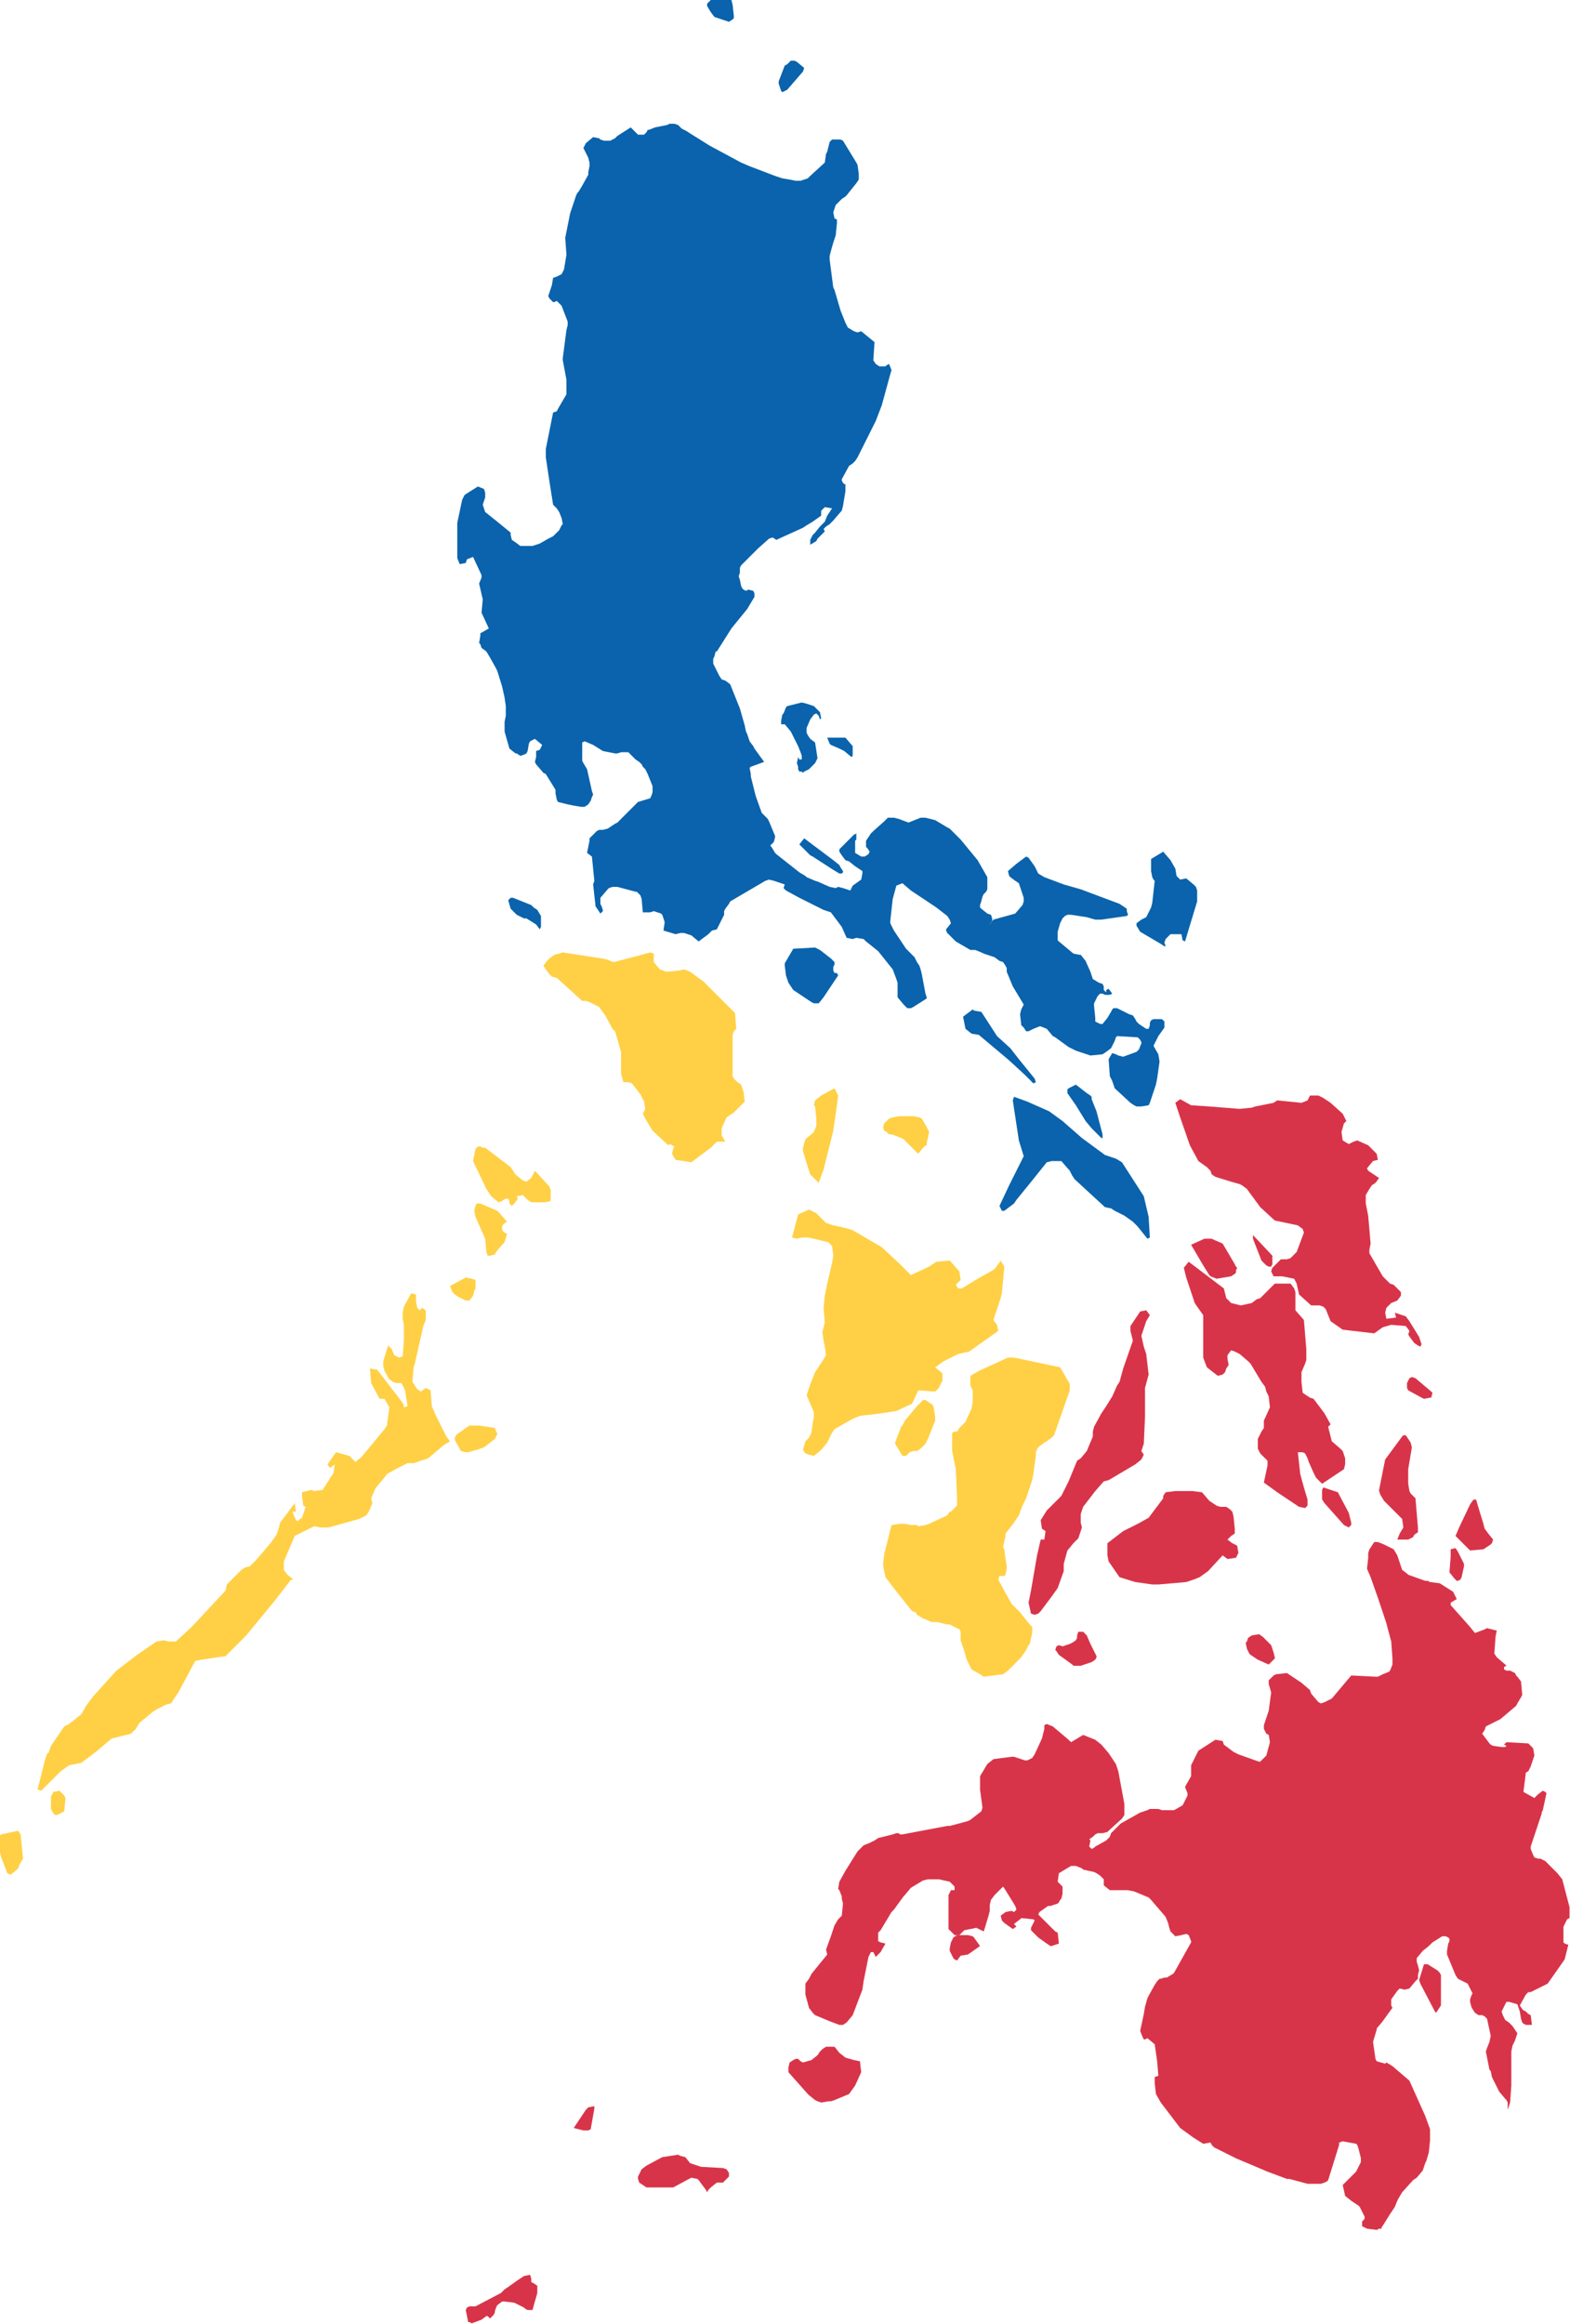<?xml version="1.0" encoding="UTF-8" standalone="no"?><!DOCTYPE svg PUBLIC "-//W3C//DTD SVG 1.1//EN" "http://www.w3.org/Graphics/SVG/1.1/DTD/svg11.dtd"><svg width="100%" height="100%" viewBox="0 0 2236 3309" version="1.1" xmlns="http://www.w3.org/2000/svg" xmlns:xlink="http://www.w3.org/1999/xlink" xml:space="preserve" xmlns:serif="http://www.serif.com/" style="fill-rule:evenodd;clip-rule:evenodd;stroke-linejoin:round;stroke-miterlimit:2;"><g><path d="M765.262,3265.15l-6.904,24.192l-6.912,-0l-3.459,-1.738l-1.729,-1.738l-13.816,-6.899l-13.817,-1.738l-3.454,0l-6.908,5.196l-1.73,3.441l-1.729,5.196l0,1.725l-1.729,3.455l-1.721,1.737l-3.458,3.446l-3.458,-3.446l-1.721,-0l-6.917,5.162l-13.817,5.196l-3.458,-1.72l-1.721,-0l-3.458,-17.275l1.729,-3.476l3.45,-1.72l8.638,-0l36.279,-18.996l5.183,-5.192l5.183,-3.441l12.092,-8.642l10.358,-6.913l8.642,-1.725l1.729,5.163l0,5.196l3.458,1.721l5.175,3.475l0,10.358Z" style="fill:#d83449;fill-rule:nonzero;"/><path d="M1038.21,3099.3l-8.637,8.637l-8.634,0l-8.641,6.9l-3.458,3.459l-1.73,3.458l-1.729,-3.458l-10.358,-13.817l-1.729,-1.737l-8.634,-1.721l-3.458,1.721l-22.454,12.095l-38.009,0l-10.366,-6.9l-1.721,-5.195l-0,-3.442l5.179,-10.375l6.908,-5.175l22.463,-12.1l22.454,-3.458l3.459,1.737l6.904,1.721l6.912,8.642l15.546,5.175l31.096,1.737l5.183,1.721l3.454,5.179l0,5.196Z" style="fill:#d83449;fill-rule:nonzero;"/><path d="M837.821,3033.64l-6.908,-0l-13.826,-3.442l17.276,-25.913l3.458,-3.475l8.637,-1.72l0,3.458l-5.187,29.354l-3.45,1.738Z" style="fill:#d83449;fill-rule:nonzero;"/><path d="M1224.78,2935.19l1.725,15.537l-8.633,19.008l-8.638,12.084l-20.733,8.637l-5.179,1.717l-3.459,-0l-10.366,1.738l-5.18,-1.738l-3.458,-1.717l-8.637,-6.916l-1.721,-1.721l-27.642,-31.092l0,-6.9l1.729,-6.937l5.18,-3.442l3.458,-1.738l3.45,0l1.729,1.738l1.729,1.742l3.45,1.7l12.096,-3.442l8.637,-6.896l3.455,-5.212l3.454,-3.425l5.187,-3.475l12.088,-0l6.904,8.637l8.642,6.896l12.095,3.475l8.638,1.742Z" style="fill:#d83449;fill-rule:nonzero;"/><path d="M2052.22,2855.7l-6.896,10.392l-1.738,-1.759l-20.737,-39.725l-1.721,-5.196l6.917,-22.437l5.162,0l13.834,8.658l3.441,3.421l1.738,3.459l-0,43.187Z" style="fill:#d83449;fill-rule:nonzero;"/><path d="M1368.13,2784.86l-5.162,6.916l-3.475,-1.721l-1.721,-1.72l-5.179,-10.376l-0,-3.458l1.737,-8.633l1.717,-3.446l1.725,-3.475l5.196,-3.442l15.537,0l6.9,1.721l1.738,1.721l8.637,12.117l-17.275,12.075l-10.375,1.721Z" style="fill:#d83449;fill-rule:nonzero;"/><path d="M1808.64,2368.51l-1.72,1.721l-15.55,-6.9l-5.167,-3.458l-5.196,-3.437l-1.721,-1.738l-1.72,-3.458l-1.738,-3.442l-1.738,-8.642l1.738,-1.737l1.738,-5.179l5.162,-3.455l10.379,-1.737l5.175,3.475l8.638,8.633l3.458,3.446l3.458,10.358l1.721,6.913l0,1.725l-6.917,6.912Z" style="fill:#d83449;fill-rule:nonzero;"/><path d="M2076.4,2251.03l-1.721,0l-3.442,-3.441l-6.916,-8.638l1.72,-22.471l0,-10.354l6.921,-1.721l3.438,5.175l6.917,13.817l1.72,3.458l0,3.459l-3.441,15.554l-1.721,3.441l-3.475,1.721Z" style="fill:#d83449;fill-rule:nonzero;"/><path d="M2093.67,2316.69l6.917,8.637l13.833,-5.179l3.442,-1.737l13.833,3.474l-1.738,8.638l-1.737,24.175l3.475,5.175l12.079,10.358l1.721,1.738l-3.442,1.737l0,3.446l3.442,1.738l5.196,-0l6.916,3.458l1.721,3.442l1.721,1.737l5.196,6.896l1.717,19.017l-1.717,3.458l-5.196,8.637l-1.721,3.438l-22.475,19.017l-10.354,5.179l-10.358,5.196l-1.721,5.158l-3.475,5.196l10.375,13.821l1.737,1.737l3.442,1.721l12.092,1.717l5.183,-0l1.721,-1.717l-3.442,-1.721l3.442,-3.462l31.108,1.725l6.917,6.912l1.721,10.359l-5.196,15.554l-3.442,6.9l-3.462,1.737l-3.459,27.65l15.559,8.638l5.179,-5.196l6.896,-5.183l3.475,1.741l1.72,1.721l-5.195,24.192l-1.721,3.437l-0,1.742l-15.55,46.646l-0,3.441l3.475,8.634l1.721,3.479l5.179,1.717l3.458,-0l6.913,3.441l17.279,17.279l6.9,8.671l10.371,39.709l-0,15.558l-3.475,1.721l-5.159,10.354l0,22.475l1.717,1.716l5.179,1.721l-5.179,20.75l-24.192,34.55l-24.187,12.079l-3.442,0l-3.462,3.496l-8.634,15.517l3.455,5.179l1.72,1.717l3.459,1.737l3.462,3.463l3.442,1.721l1.737,13.85l-8.641,-0l-3.459,-1.754l-1.72,-1.721l-1.717,-5.159l-1.738,-10.4l-1.741,-5.175l-1.717,-5.195l-12.079,-3.442l-3.475,-0l-1.721,3.442l-5.183,10.37l1.737,5.184l3.446,6.916l5.196,3.459l1.721,1.721l3.441,3.458l3.475,5.179l3.442,5.175l-3.442,10.379l-1.737,3.475l-1.738,3.425l-1.72,8.638l-0,48.395l-1.721,24.176l-3.459,10.374l0,-10.374l-1.737,-3.455l-1.721,-1.741l-8.642,-10.338l-10.354,-20.754l-1.721,-8.633l-1.737,-1.738l-5.179,-25.912l1.721,-5.163l3.458,-8.637l1.737,-8.659l-5.195,-24.15l-3.442,-3.495l-3.475,-1.721l-5.163,-0l-5.195,-3.425l-3.442,-5.213l-1.738,-3.425l-1.737,-6.933l-0,-3.459l1.737,-5.179l1.738,-3.458l-1.738,-3.458l-5.179,-10.359l-3.458,-1.704l-6.9,-3.492l-3.475,-1.72l-3.438,-5.179l-12.1,-29.371l0,-5.18l1.738,-10.375l1.721,-3.437l-0,-3.475l-1.721,-1.725l-3.475,-1.721l-5.163,0l-13.829,8.642l-5.183,5.196l-8.638,6.895l-8.637,10.376l-0,5.162l1.737,5.2l1.721,6.933l-1.721,6.88l0,5.179l-3.475,3.458l-8.633,10.392l-6.904,1.704l-6.9,-1.704l-3.475,3.425l-8.638,12.095l0,8.638l1.738,3.458l-5.175,6.934l-8.638,12.062l-8.641,10.375l-0,1.721l-5.196,17.292l3.475,24.17l1.721,3.48l12.083,3.425l1.737,-1.725l8.634,5.2l24.179,20.712l22.467,50.125l6.916,18.975l0,15.575l-1.737,17.271l-3.459,12.079l-1.72,3.463l-3.459,10.371l-8.637,10.358l-5.175,3.458l-15.559,17.275l-5.179,8.638l-1.737,3.458l-3.442,8.637l-6.912,10.359l-8.638,13.817l-3.446,5.195l0,1.721l-3.471,0l-3.445,1.717l-13.83,-1.717l-6.9,-3.458l0,-6.9l3.459,-3.458l-0,-3.459l-5.196,-10.358l-1.721,-3.459l-1.721,-1.737l-10.358,-6.9l-8.638,-6.917l-3.474,-15.537l8.633,-8.654l10.379,-10.359l6.9,-13.816l-0,-5.18l-3.442,-13.833l-1.721,-5.179l-1.737,-1.717l-19.012,-3.479l-5.163,1.742l-0,3.454l-15.554,50.104l-1.721,1.721l-3.475,1.737l-5.163,1.721l-19.012,0l-25.912,-6.916l-3.459,-0l-27.633,-10.359l-44.904,-18.996l-31.109,-15.57l-3.441,-3.442l-1.738,-3.454l-10.379,1.737l-13.796,-8.641l-19.017,-13.817l-27.645,-36.287l-6.9,-12.092l-1.742,-15.559l0,-8.637l5.196,-1.738l-1.717,-20.695l-3.479,-24.209l-10.354,-8.637l-3.442,1.721l-1.737,-0l-1.738,-3.425l-3.442,-8.638l5.18,-24.208l1.737,-10.342l3.442,-12.129l1.721,-3.442l8.633,-15.554l3.479,-5.179l3.438,-3.458l1.725,-0l5.195,-1.721l3.442,-0l8.638,-5.196l1.737,-1.721l24.175,-43.183l0,-1.721l-3.442,-8.642l-3.458,-1.721l-6.904,1.721l-8.633,1.721l-1.738,-1.721l-5.179,-5.196l-1.721,-5.158l-1.737,-6.916l-3.459,-8.638l-20.716,-24.192l-3.475,-3.441l-20.717,-8.642l-8.637,-1.75l-25.913,-0l-8.637,-6.883l-0,-8.638l-5.196,-5.196l-5.163,-3.475l-3.475,-1.72l-15.537,-3.442l-1.738,-1.738l-8.637,-3.458l-6.896,0l-17.279,10.358l-1.738,12.109l5.196,5.2l1.721,1.7l-0,10.379l-1.721,6.9l-1.721,1.737l-1.737,3.438l-1.738,1.758l-5.162,1.717l-5.196,1.721l-3.438,-0l-12.112,8.637l-1.725,3.446l1.725,1.75l17.271,17.279l5.196,5.158l3.441,1.721l1.738,15.554l-10.375,3.48l-1.721,-0l-5.175,-3.48l-12.1,-8.637l-10.359,-10.358l0,-3.438l1.721,-3.479l3.459,-6.917l-1.738,-1.716l-17.271,-1.721l-1.721,1.721l-6.916,5.196l-1.725,1.716l3.462,3.442l-5.183,3.475l-12.092,-8.633l-3.458,-3.48l-1.721,-6.883l6.917,-5.196l8.633,-1.721l3.442,1.721l3.462,-3.441l-1.737,-5.196l-13.8,-22.467l-3.475,-5.183l-12.079,12.1l-5.196,6.916l-1.721,6.913l-0,8.637l-1.725,6.917l-5.196,17.279l-1.717,5.158l-10.358,-5.158l-17.279,3.438l-6.913,6.916l-6.916,0l-8.638,-8.637l0,-48.379l1.738,-3.459l1.737,-3.458l5.163,-0l-0,-5.183l-1.721,-1.7l-5.179,-5.2l-15.538,-3.438l-15.554,0l-6.916,1.7l-17.275,10.375l-8.638,10.363l-1.721,1.72l-13.829,19.026l-3.446,3.441l-15.533,25.913l-3.458,3.441l-0,12.117l3.458,1.721l6.896,1.716l-6.896,12.113l-6.917,6.9l-3.45,-6.9l-3.458,0l-1.729,3.442l-1.725,3.458l-3.459,17.275l-3.458,17.275l-1.721,12.096l-13.821,36.271l-8.637,10.375l-5.184,3.475l-5.187,-0l-13.813,-5.213l-20.733,-8.637l-1.721,-1.721l-1.729,-1.704l-5.187,-6.934l-5.179,-18.975l-0,-15.575l5.179,-6.916l1.729,-3.425l1.729,-3.492l22.454,-27.633l-1.721,-6.917l6.909,-18.996l5.179,-15.554l5.187,-8.633l5.175,-5.167l1.729,-17.271l-1.729,-6.933l0,-3.459l-3.458,-8.637l-1.717,-1.725l1.717,-10.358l8.642,-15.55l17.275,-27.634l8.633,-8.637l8.642,-3.475l6.916,-3.446l5.18,-3.458l20.716,-5.175l5.196,-1.721l3.442,-0l1.716,1.721l3.48,-0l63.899,-12.096l3.459,-0l6.9,-1.738l19.012,-5.179l3.459,-1.721l15.554,-12.095l1.721,-5.18l-3.459,-25.929l0,-18.996l10.375,-17.275l8.638,-6.916l25.908,-3.442l3.442,-0l5.2,1.721l10.358,3.458l3.438,0l3.479,-1.737l3.437,-1.721l3.459,-5.179l10.379,-22.455l3.441,-13.833l0,-5.179l3.459,-1.737l8.633,3.479l22.459,18.991l3.458,3.459l17.271,-10.375l17.275,6.916l8.637,6.921l10.375,12.075l10.359,15.554l3.441,10.359l8.638,46.662l-0,15.533l-3.442,5.184l-18.996,17.275l-1.737,1.737l-6.9,1.738l-6.917,-0l-3.458,1.721l-3.459,3.437l-5.175,3.475l1.738,1.721l-1.738,8.642l3.459,3.441l3.437,-1.721l1.738,-1.72l15.537,-8.642l5.196,-5.196l1.721,-5.158l13.833,-13.833l27.633,-15.559l10.359,-3.437l3.458,-1.738l12.092,0l5.183,1.738l17.275,-0l12.092,-6.917l6.921,-13.833l-0,-3.442l-3.475,-8.638l1.737,-3.458l6.9,-12.096l0,-15.554l10.375,-20.717l24.175,-15.554l10.371,1.721l1.742,5.2l13.8,10.354l6.916,3.459l24.188,8.637l5.183,1.738l1.738,-0l1.721,-1.738l1.716,-1.737l5.2,-5.179l5.158,-18.996l-1.72,-10.375l-3.438,-1.721l-1.741,-3.459l-1.738,-3.458l-0,-5.179l6.917,-20.733l3.458,-25.909l-3.458,-12.1l-0,-5.175l3.458,-3.458l3.458,-3.458l3.442,-1.721l15.554,-1.721l20.734,13.813l12.095,10.375l1.721,5.166l10.359,12.113l3.474,1.72l5.163,-1.72l6.913,-3.475l3.462,-1.721l27.65,-32.829l34.546,1.737l3.441,0l3.463,-1.737l3.458,-1.721l8.638,-3.459l1.721,-1.72l3.454,-8.659l-0,-8.633l-1.738,-24.179l-5.158,-19.008l-1.738,-6.9l-12.1,-36.284l-10.354,-29.358l-5.196,-12.109l1.738,-15.541l-0,-6.9l1.737,-5.192l6.896,-10.362l5.179,-0l8.642,3.446l13.833,6.916l5.159,8.638l6.916,20.733l6.921,5.179l1.721,1.721l24.188,8.633l3.441,0l3.475,1.738l13.8,1.737l19.013,12.079l5.179,10.376l-8.638,5.179l0,3.458l27.634,31.092Z" style="fill:#d83449;fill-rule:nonzero;"/><path d="M2112.68,2206.13l-19.012,1.721l-20.713,-20.721l5.175,-12.091l15.538,-32.83l3.475,-5.179l1.721,-1.721l3.441,0l3.475,12.079l6.9,22.471l1.738,6.9l5.162,6.913l6.917,8.637l-1.721,5.18l-1.721,1.725l-10.375,6.916Z" style="fill:#d83449;fill-rule:nonzero;"/><path d="M2009.04,2190.57l-3.458,1.737l-15.558,0l3.475,-8.637l5.166,-8.633l-1.725,-12.1l-25.908,-25.909l-5.179,-8.642l-1.738,-5.195l0,-1.717l8.638,-43.187l24.187,-32.83l1.725,-1.72l3.471,-0l6.904,10.358l1.738,6.921l-5.196,31.083l0,20.737l1.721,10.355l1.737,3.475l6.896,6.904l3.475,41.467l0,6.9l-5.196,3.454l-1.716,3.458l-3.459,1.721Z" style="fill:#d83449;fill-rule:nonzero;"/><path d="M1553,2340.88l8.633,17.275l0,1.717l-1.737,3.458l-5.175,3.459l-15.559,5.179l-10.358,-0l-1.717,-1.738l-19.016,-13.795l-3.459,-5.196l-1.72,-1.721l1.72,-5.196l3.459,-1.721l5.179,1.721l10.358,-3.442l3.479,-1.725l5.159,-3.47l1.737,-3.446l0,-3.455l1.738,-5.179l6.9,0l5.179,5.179l5.2,12.096Z" style="fill:#d83449;fill-rule:nonzero;"/><path d="M1922.66,2173.3l-1.737,1.738l-6.896,-3.459l-27.65,-31.108l-3.442,-5.163l0,-13.833l1.721,-3.446l20.733,6.9l15.534,29.375l3.479,13.817l-0,3.458l-1.742,1.721Z" style="fill:#d83449;fill-rule:nonzero;"/><path d="M1732.64,2143.95l5.175,1.721l8.637,-0l5.196,3.441l3.442,3.471l1.725,6.9l1.737,17.279l0,6.913l-5.183,3.458l-5.196,5.179l6.917,5.18l6.921,3.462l1.72,10.371l-3.441,6.9l-12.117,1.737l-6.9,-5.191l-20.733,22.471l-12.075,8.633l-8.638,3.441l-5.196,1.721l-5.179,1.738l-39.733,3.458l-8.634,0l-24.195,-3.458l-22.45,-6.9l-15.538,-22.471l-1.737,-8.633l-0,-17.279l22.454,-17.271l17.271,-8.638l3.462,-1.721l15.538,-8.641l20.75,-27.646l-0,-3.459l3.441,-5.183l13.834,-1.737l24.175,-0l13.812,1.737l10.363,12.1l10.375,6.917Z" style="fill:#d83449;fill-rule:nonzero;"/><path d="M2036.68,1990.18l-8.637,1.738l-3.475,-1.738l-18.992,-10.362l-1.721,-3.459l0,-6.916l3.442,-6.917l3.475,-1.717l5.158,1.717l22.475,19.013l1.721,1.737l-1.721,6.904l-1.725,0Z" style="fill:#d83449;fill-rule:nonzero;"/><path d="M1753.37,1855.45l13.821,3.433l15.533,-3.433l6.917,-5.204l5.2,-1.721l10.354,-10.35l10.358,-10.383l22.471,-0l5.163,6.887l1.737,5.208l0,25.913l12.096,13.812l3.442,41.463l-0,15.541l-1.721,5.196l-5.179,12.088l-0,13.825l1.737,15.554l10.358,6.904l5.18,1.738l15.537,20.712l8.638,15.559l-3.442,3.454l5.179,20.733l12.096,10.358l3.442,3.459l3.474,10.375l0,8.637l-1.737,6.896l-31.092,20.737l-8.637,-8.637l-3.458,-6.917l-6.9,-15.537l-1.738,-5.179l-3.458,-6.917l-3.442,-1.721l-6.917,0l3.442,31.092l5.196,19.008l5.179,17.279l0,8.638l-3.458,3.441l-8.638,-1.72l-31.091,-20.738l-19.013,-13.812l5.196,-24.192l-0,-6.917l-5.196,-5.179l-5.158,-5.179l-3.475,-6.917l-0,-13.816l5.196,-10.375l3.437,-5.159l-0,-10.379l8.637,-19.012l-1.72,-15.538l-3.438,-6.916l-1.741,-6.901l-5.175,-6.916l-15.559,-25.913l-3.441,-3.458l-12.113,-10.367l-6.896,-3.437l-5.183,-1.729l-5.196,6.891l-0,5.188l1.737,8.637l-3.458,5.192l-1.721,5.171l-3.458,3.471l-6.896,1.725l-15.558,-12.104l-5.196,-13.805l-0,-60.462l-8.638,-12.129l-3.437,-5.146l-12.096,-36.296l-3.462,-13.817l6.92,-8.637l50.105,37.979l3.437,13.846l6.917,6.925Z" style="fill:#d83449;fill-rule:nonzero;"/><path d="M1753.37,1817.4l-20.729,3.492l-8.638,-3.492l-1.737,-1.712l-8.642,-13.817l-17.271,-29.371l19.008,-8.637l10.38,-0l3.441,1.712l12.092,5.204l17.279,29.346l1.738,3.492l1.721,1.712l-1.721,3.434l-0,3.491l-1.738,1.713l-5.183,3.433Z" style="fill:#d83449;fill-rule:nonzero;"/><path d="M1810.38,1803.62l-3.458,-0l-3.438,-1.746l-6.916,-6.908l-12.1,-31.1l-0,-5.196l27.65,29.387l-0,12.071l-1.738,3.492Z" style="fill:#d83449;fill-rule:nonzero;"/><path d="M1884.65,1563.47l10.359,6.908l17.275,15.546l5.195,10.367l-3.458,3.45l-3.458,12.096l1.721,12.095l8.633,5.175l6.916,-3.454l5.2,-1.721l15.538,6.905l12.092,12.087l1.72,8.638l-6.916,1.733l-8.634,10.379l1.738,3.442l15.537,10.362l-5.166,6.913l-5.196,3.45l-3.438,5.187l-5.195,8.654l-0,12.071l3.458,17.275l3.458,39.754l-1.721,8.642l0,5.175l18.996,32.804l10.359,10.384l5.195,1.745l10.355,10.35l-0,5.175l-5.196,6.896l-8.638,3.492l-6.896,6.891l-1.737,6.909l1.737,8.633l13.813,-1.729l-1.721,-6.904l15.554,5.183l5.167,6.925l13.829,22.438l3.442,10.383l-1.721,3.446l-3.442,-1.713l-5.196,-3.479l-5.175,-6.887l-3.458,-5.196l1.721,-5.188l-5.167,-6.908l-20.75,-1.729l-12.075,3.475l-12.1,8.637l-44.92,-5.204l-17.275,-12.075l-6.9,-17.271l-3.459,-3.491l-5.179,-1.713l-12.096,0l-17.275,-15.562l-3.441,-15.529l-3.475,-6.892l-17.275,-3.492l-12.08,0l-3.458,-6.891l1.738,-5.18l12.079,-12.095l8.637,-0l5.196,-1.746l8.638,-8.638l10.358,-27.625l-1.721,-5.196l-6.917,-5.158l-32.829,-6.921l-20.712,-18.992l-19.017,-25.933l-6.896,-5.187l-3.479,-1.73l-12.079,-3.429l-22.467,-6.925l-5.162,-3.445l-1.738,-5.196l-5.183,-5.188l-12.092,-8.633l-12.096,-22.458l-13.821,-39.734l-6.895,-20.725l6.895,-5.187l15.542,8.637l25.913,1.729l43.183,3.459l17.275,-1.729l5.196,-1.73l25.912,-5.179l5.18,-3.458l34.55,3.458l8.637,-3.458l3.458,-6.908l12.08,-0l6.916,3.458Z" style="fill:#d83449;fill-rule:nonzero;"/><path d="M1478.7,2297.7l-5.179,1.717l-5.18,-1.717l-3.454,-15.554l3.454,-17.275l8.638,-50.1l5.183,-22.459l5.179,0l1.721,-12.091l-5.162,-3.459l-1.738,-12.095l8.638,-13.817l3.458,-3.459l6.913,-6.916l10.358,-10.359l10.363,-20.716l12.091,-29.388l5.179,-3.441l8.638,-10.375l8.637,-20.734l0,-6.916l1.721,-6.9l10.375,-19.013l6.9,-10.358l8.638,-13.817l6.916,-15.554l3.459,-5.179l5.179,-18.996l13.833,-39.746l-1.737,-6.917l-1.738,-6.904l0,-6.908l13.833,-20.733l8.638,-1.721l5.179,6.925l-5.179,8.633l-6.917,20.708l3.459,15.559l3.458,10.362l3.442,29.384l-5.163,18.991l0,41.467l-1.737,37.992l-3.459,10.375l3.459,5.179l-3.459,6.917l-8.641,6.916l-37.988,22.454l-6.916,1.738l-12.096,13.796l-17.275,22.475l-3.459,10.354l0,12.1l1.721,6.917l-5.162,15.533l-6.917,6.917l-8.633,10.362l-5.196,19.008l-0,10.38l-8.642,24.17l-8.637,12.096l-15.534,20.734l-3.462,3.458Z" style="fill:#d83449;fill-rule:nonzero;"/><path d="M1311.15,2062.73l-5.196,3.459l-5.183,-0l-5.179,1.737l-5.196,5.179l-5.158,0l-10.375,-17.291l-0,-1.721l8.633,-22.454l1.742,-1.738l3.437,-6.9l17.279,-20.733l8.634,-8.634l3.458,0l10.375,6.917l1.721,5.175l1.721,12.096l-0,5.179l-10.359,25.913l-3.458,6.9l-6.896,6.916Z" style="fill:#ffd045;fill-rule:nonzero;"/><path d="M1444.15,2168.12l-5.179,6.917l-6.896,8.633l-0,3.458l-3.475,15.558l1.737,3.442l1.738,13.829l1.721,10.359l-0,3.445l-1.721,8.638l-1.738,1.733l-6.9,0l-1.737,5.179l10.375,19l8.633,15.551l12.083,12.095l13.834,17.292l3.437,3.442l0,8.637l-3.437,15.554l-1.738,1.721l-3.458,6.917l-6.917,10.354l-12.083,12.096l-6.917,6.921l-6.912,5.179l-27.634,3.458l-5.179,-3.458l-12.096,-6.917l-6.916,-13.821l-3.446,-12.091l-3.454,-10.359l-1.738,-5.195l0,-12.08l-1.721,-3.458l-13.816,-6.9l-3.459,-0l-13.816,-3.475l-8.638,0l-3.458,-1.721l-8.637,-3.446l-8.634,-5.195l-1.725,-3.455l-5.196,-1.72l-6.9,-8.638l-13.812,-17.288l-17.279,-22.441l-3.438,-17.275l1.717,-15.554l10.358,-41.463l12.079,-1.721l6.917,0l8.638,1.721l8.641,0l1.721,1.721l10.371,-1.721l5.179,-1.721l25.912,-12.116l3.459,-5.163l1.737,0l8.638,-8.633l-0,-13.834l-1.738,-38.012l-5.183,-25.908l-0,-25.913l3.446,-1.737l3.475,-0l3.441,-5.159l8.638,-8.641l8.637,-19.013l1.721,-10.375l0,-15.537l-1.721,-3.459l-1.72,-3.458l-0,-13.808l12.079,-6.921l41.462,-18.988l8.638,0l65.658,13.805l12.084,20.733l1.716,3.458l0,8.638l-22.437,63.921l-3.475,3.441l-6.896,5.196l-3.459,1.721l-1.72,1.721l-5.196,3.475l-3.446,3.441l-0,1.721l-1.721,3.475l0,5.179l-3.475,25.913l-1.721,8.637l-8.633,25.913l-5.179,10.375l-5.179,13.796l-3.459,5.196l-3.462,5.183Z" style="fill:#ffd045;fill-rule:nonzero;"/><path d="M1214.41,1751.78l41.454,24.183l25.896,24.167l15.555,15.563l25.912,-12.071l10.358,-6.925l19.013,-1.729l13.816,15.546l1.721,12.095l-6.9,6.925l3.454,5.142l5.184,-0l22.454,-13.779l15.55,-8.638l8.642,-5.204l5.179,-6.925l3.458,-5.162l5.179,8.654l-3.458,37.979l-1.721,6.921l-10.358,31.087l5.162,6.913l1.738,8.637l-41.45,29.388l-15.559,3.437l-20.729,10.367l-12.095,8.638l10.358,8.641l-0,10.375l-5.163,10.354l-5.195,5.18l-24.188,-1.721l-8.642,18.995l-22.433,10.375l-22.454,3.442l-29.371,3.475l-12.096,5.163l-24.183,13.833l-3.45,5.179l-3.459,6.9l-3.458,6.917l-6.908,8.637l-3.454,3.459l-8.634,6.916l-6.916,-1.737l-5.179,-1.721l-3.459,-5.196l3.459,-12.079l5.179,-5.196l3.458,-6.9l1.729,-13.812l1.729,-8.642l0,-6.917l-5.187,-12.096l-5.179,-12.091l5.179,-15.542l6.908,-17.283l3.458,-5.171l6.909,-10.375l5.187,-8.642l-1.729,-12.087l-1.729,-8.642l-1.729,-12.092l3.458,-13.816l-1.729,-20.734l1.729,-17.279l3.45,-17.27l6.917,-29.371l1.721,-10.359l-1.721,-13.841l-5.188,-5.163l-20.725,-5.187l-8.637,-1.721l-8.638,-0l-6.916,1.721l-6.909,-1.721l8.638,-32.829l15.546,-6.925l3.458,1.745l6.908,3.459l6.909,6.908l6.916,6.896l10.359,3.475l8.633,1.721l13.829,3.437l5.179,1.746Z" style="fill:#ffd045;fill-rule:nonzero;"/><path d="M1316.31,1632.57l-8.633,10.358l-20.721,-20.721l-3.458,-1.729l-8.633,-3.462l-5.184,-1.721l-3.441,-0l-1.738,-1.725l-1.721,-1.729l-3.458,-1.73l-1.717,-5.179l1.717,-5.187l6.917,-6.909l5.166,-1.729l10.354,-1.721l19.013,0l8.642,1.721l3.458,1.729l6.912,12.096l1.721,3.45l1.721,3.459l-1.721,8.637l-1.721,6.904l0,3.459l-3.475,1.729Z" style="fill:#ffd045;fill-rule:nonzero;"/><path d="M1172.95,1665.39l-6.913,19.005l-12.091,-12.079l-1.729,-5.196l-8.638,-27.638l0,-5.191l3.459,-12.084l10.366,-8.637l1.729,-1.729l3.45,-8.638l0,-10.367l-1.729,-17.275l-1.721,-1.729l1.721,-6.908l8.638,-6.908l19.004,-10.367l5.187,10.367l-1.729,13.816l-5.187,36.279l-13.817,55.279Z" style="fill:#ffd045;fill-rule:nonzero;"/><path d="M15.542,2669.12l-1.725,-0l-3.45,-1.738l-5.192,-13.804l-3.45,-8.633l-1.725,-6.917l0,-24.196l1.725,-1.716l24.187,-5.196l3.446,5.196l3.459,34.546l-5.175,8.637l-1.73,5.183l-1.729,1.738l-8.641,6.9Z" style="fill:#ffd045;fill-rule:nonzero;"/><path d="M81.183,2584.46l-3.45,0l-3.458,-5.174l-1.729,-3.459l-0,-17.275l1.729,-3.458l1.729,-3.442l8.638,-1.741l6.908,6.904l1.729,3.475l-1.729,18.996l-3.45,1.716l-6.917,3.458Z" style="fill:#ffd045;fill-rule:nonzero;"/><path d="M666.804,2067.93l-3.458,0l-6.909,-1.737l-8.637,-15.538l-0,-3.475l1.729,-3.441l1.721,-1.721l17.275,-12.113l13.825,0l22.454,3.479l3.459,8.634l-3.459,6.9l-15.546,12.1l-10.366,3.437l-12.088,3.475Z" style="fill:#ffd045;fill-rule:nonzero;"/><path d="M594.246,1862.34l3.458,3.459l3.45,-3.459l5.188,3.459l-0,13.812l-3.459,8.642l-12.095,53.558l-1.721,5.18l-1.73,20.733l6.909,10.358l5.179,3.459l6.917,-5.18l6.908,3.459l1.729,22.454l5.179,12.096l15.546,31.091l5.188,6.917l-8.638,5.179l-22.462,19.013l-20.725,6.9l-8.638,-0l-13.825,6.916l-15.546,8.638l-5.175,6.9l-10.37,12.108l-1.73,3.446l-5.175,12.096l1.721,6.9l-5.183,12.108l-3.459,5.163l-10.354,5.196l-43.187,12.1l-12.096,-0l-8.638,-1.738l-27.641,13.829l-15.546,36.271l0,12.1l5.179,6.9l8.638,6.912l-3.45,0l-24.184,31.109l-39.737,48.366l-25.913,25.913l-3.45,3.458l-34.546,5.175l-8.641,1.742l-12.096,22.454l-12.092,22.454l-10.358,15.554l-6.917,1.717l-13.816,6.917l-5.18,3.442l-19.004,15.558l-5.187,8.633l-6.909,6.917l-27.641,6.916l-22.454,18.996l-20.734,15.555l-17.275,3.441l-12.087,8.638l-17.275,17.275l-10.367,10.371l-5.179,-1.734l10.358,-41.45l3.459,-10.375l1.729,0l3.45,-10.354l19.004,-27.633l6.908,-3.479l17.275,-13.801l6.917,-12.112l10.358,-13.796l32.829,-36.287l29.363,-22.454l27.642,-19.017l10.366,-1.733l6.909,1.733l10.366,-0l22.455,-20.729l48.37,-51.825l1.721,-8.638l20.733,-20.729l5.18,-3.463l6.916,-1.72l8.638,-8.638l20.725,-24.191l8.637,-12.096l3.459,-10.354l1.729,-6.917l20.725,-27.65l1.729,12.108l-5.179,0l5.179,12.084l3.458,1.72l0,-1.72l5.18,-3.446l5.179,-15.55l-3.45,-1.721l-1.729,-13.834l-0,-5.183l13.816,-3.454l3.458,1.717l12.096,-1.717l15.542,-24.192l1.733,-12.079l-6.916,5.179l-3.45,-5.179l12.087,-17.275l19.004,5.179l8.634,8.638l8.641,-6.917l32.817,-39.729l3.458,-5.196l3.459,-25.912l-6.917,-12.075l-6.908,-0l-12.084,-22.475l-1.733,-20.717l10.367,1.721l34.55,44.908l3.45,5.2l-0,3.438l5.187,-1.721l-3.458,-22.454l-5.179,-10.375l-6.917,-0l-5.179,-1.721l-5.179,-3.454l-6.917,-12.096l-1.717,-6.921l0,-6.9l6.905,-22.442l5.179,5.163l3.458,8.637l6.908,3.475l5.18,-1.729l1.729,-24.183l-0,-20.75l-1.729,-8.642l-0,-8.633l1.729,-8.654l10.366,-18.992l6.909,1.717l-0,10.383l1.729,8.637Z" style="fill:#ffd045;fill-rule:nonzero;"/><path d="M668.525,1851.95l-5.179,0l-10.367,-5.146l-5.179,-3.491l-3.458,-3.434l-3.45,-8.637l22.454,-12.096l8.637,1.746l5.18,1.712l-0,12.067l-1.721,3.496l-1.729,6.887l-5.188,6.896Z" style="fill:#ffd045;fill-rule:nonzero;"/><path d="M697.896,1788.06l-3.458,0l-1.721,-5.204l-1.729,-18.987l-13.825,-31.109l-1.721,-8.621l1.721,-6.904l1.729,-3.479l5.187,0l24.184,10.383l3.45,3.459l10.366,12.075l-5.183,3.471l-1.725,3.454l-0,5.183l3.454,3.45l3.454,1.713l-3.454,12.112l-3.454,3.45l-8.638,10.35l-1.729,3.475l-6.908,1.729Z" style="fill:#ffd045;fill-rule:nonzero;"/><path d="M744.542,1680.95l5.175,1.729l6.912,-5.204l5.188,-10.362l20.72,22.471l1.73,5.162l-0,15.575l-8.634,1.7l-19.004,-0l-5.183,-3.429l-6.904,-6.913l-8.642,1.704l1.725,3.476l-5.183,6.891l-3.454,3.479l-3.451,-3.479l0,-3.429l-1.729,-3.462l-3.458,-0l-3.454,1.733l-1.725,1.729l-5.179,1.7l-10.367,-8.638l-6.908,-10.358l-19.004,-39.733l3.45,-17.275l3.458,-3.454l3.458,-0l3.45,1.721l3.459,-0l36.279,27.641l6.904,10.384l10.371,8.641Z" style="fill:#ffd045;fill-rule:nonzero;"/><path d="M868.913,1368.24l5.187,1.729l39.729,-10.363l12.096,-3.45l5.179,1.721l0,12.092l8.638,10.367l5.179,1.729l3.458,1.721l19.004,-1.721l6.905,-1.729l8.641,3.45l19.004,13.825l44.913,44.916l1.725,22.471l-3.454,3.458l-1.73,5.18l0,58.733l1.73,3.458l5.179,5.179l5.187,3.459l3.45,10.366l1.729,13.817l-10.366,10.367l-5.179,5.179l-5.188,3.458l-5.175,3.45l-6.912,15.554l-0,10.355l5.183,8.641l-12.088,0l-8.641,8.634l-27.638,20.75l-22.462,-3.476l-5.179,-8.637l1.729,-6.904l1.725,-3.454l-6.913,-3.459l-1.72,1.73l-22.463,-20.73l-10.367,-17.275l-3.45,-6.908l3.45,-6.908l-1.721,-10.367l-5.187,-10.367l-12.088,-15.546l-5.187,-1.729l-6.908,0l-3.459,-12.087l0,-31.117l-6.908,-24.166l-1.729,-5.18l-3.45,-3.458l-10.367,-19.021l-8.637,-12.087l-13.817,-6.917l-5.187,-1.721l-5.18,0l-36.279,-32.829l-6.908,-1.717l-3.459,-3.462l-5.179,-6.908l-3.454,-5.184l5.183,-6.912l3.45,-3.45l6.913,-5.184l6.912,-1.729l5.18,-1.721l55.283,8.634l8.637,1.721l3.451,1.729Z" style="fill:#ffd045;fill-rule:nonzero;"/><path d="M1589.26,1649.84l8.637,5.196l31.092,48.349l6.9,29.371l1.737,29.388l-3.458,1.721l-13.817,-17.271l-6.9,-6.925l-12.112,-8.642l-13.796,-6.892l-5.2,-3.458l-8.638,-1.717l-43.187,-39.754l-3.438,-5.162l-3.479,-6.929l-12.079,-13.821l-13.833,-0l-6.896,1.742l-20.738,25.916l-22.45,27.642l-3.462,5.158l-13.813,10.383l-3.458,0l-3.442,-6.904l13.796,-29.391l8.642,-17.271l12.112,-24.188l-6.916,-22.45l-8.642,-57.012l1.721,-5.179l18.996,6.908l31.112,13.817l18.992,13.825l27.633,24.183l32.829,24.179l15.555,5.188Z" style="fill:#0a63ac;fill-rule:nonzero;"/><path d="M1570.27,1620.48l-1.738,0l-12.096,-12.096l-1.716,-1.721l-8.642,-10.366l-13.833,-22.463l-12.075,-17.275l-0,-5.179l1.721,-1.729l10.354,-5.179l15.554,12.087l5.2,3.459l1.721,1.729l-0,3.45l6.912,17.275l8.638,32.825l-0,5.183Z" style="fill:#0a63ac;fill-rule:nonzero;"/><path d="M1475.25,1541.01l-3.475,1.729l-12.075,-12.095l-22.475,-20.725l-43.183,-36.279l-10.359,-1.746l-8.637,-6.892l-3.442,-17.275l13.8,-10.383l1.738,1.746l10.375,1.729l3.441,5.162l18.996,29.388l19.009,17.275l12.1,15.545l22.45,27.642l1.737,5.179Z" style="fill:#0a63ac;fill-rule:nonzero;"/><path d="M1186.77,1382.07l1.729,3.45l3.458,-0l1.729,3.458l-20.733,31.092l-6.913,8.637l-6.904,0l-3.458,-1.729l-25.912,-17.275l-6.909,-10.358l-3.458,-10.367l-1.729,-13.821l-0,-3.454l12.096,-20.733l31.091,-1.729l6.913,3.458l15.55,12.096l5.179,5.179l-0,3.462l-1.729,3.446l-0,5.188Z" style="fill:#0a63ac;fill-rule:nonzero;"/><path d="M770.45,1304.33l-0,15.546l-1.729,3.45l-5.188,-6.912l-13.816,-8.634l-3.459,0l-10.358,-5.179l-5.187,-5.187l-1.725,-1.721l-1.721,-1.729l-3.459,-12.096l3.459,-3.45l3.446,-0l8.641,3.45l17.275,6.908l3.458,3.459l5.175,3.458l5.188,8.637Z" style="fill:#0a63ac;fill-rule:nonzero;"/><path d="M1214.41,1076.29l-1.729,1.729l-10.362,-8.638l-6.917,-3.458l-12.083,-5.179l-1.73,-1.729l-3.458,-8.638l25.913,0l10.366,12.096l0,13.817Z" style="fill:#0a63ac;fill-rule:nonzero;"/><path d="M1167.77,1014.1l1.725,8.637l-1.725,1.729l-1.73,-5.179l-3.454,-3.458l-3.45,1.729l-5.187,6.908l-5.179,12.096l-0,6.909l1.729,3.45l3.45,5.187l6.908,5.179l3.458,22.463l-3.458,6.908l-3.45,3.45l-5.187,5.188l-6.909,3.45l-1.729,1.729l-1.721,-1.729l-3.458,-0l-1.729,-3.45l-0,-3.459l-1.729,-5.179l1.729,-8.637l1.729,3.45l3.458,-0l0,-5.179l-1.729,-5.18l-3.458,-8.637l-10.367,-20.733l-8.637,-10.367l-5.179,-0l-0,-5.179l1.729,-8.638l1.729,-1.729l3.45,-8.638l1.729,-1.729l20.733,-5.179l6.909,1.729l5.179,1.721l5.187,1.729l6.904,6.909l1.73,1.729Z" style="fill:#0a63ac;fill-rule:nonzero;"/><path d="M982.929,190.025l27.638,17.288l44.916,24.191l12.088,5.179l36.279,13.817l10.367,3.458l10.366,1.729l8.638,1.73l6.908,-0l10.367,-3.459l3.45,-3.458l20.733,-18.996l1.729,-12.096l1.721,-3.458l3.458,-13.817l3.459,-3.458l12.083,0l3.458,1.713l19.009,31.116l1.721,3.45l1.729,12.096l-0,8.637l-3.45,5.18l-6.917,8.637l-6.908,8.633l-1.729,1.73l-5.184,3.462l-1.729,1.721l-6.904,6.917l-3.458,10.358l1.729,8.633l3.458,1.729l0,5.192l-1.729,17.275l-3.458,10.354l-3.45,12.096l-1.73,6.908l0,5.192l5.18,39.742l1.729,3.442l8.633,29.362l6.913,17.275l3.458,6.925l8.637,5.187l5.18,1.73l5.183,-1.73l19.008,15.546l-1.729,25.913l3.45,5.179l5.188,3.458l8.625,0l1.737,-1.729l3.459,-1.729l3.441,8.637l-3.441,12.096l-10.376,38.004l-8.633,22.459l-25.912,51.837l-3.45,5.163l-3.459,3.475l-5.179,3.442l-10.371,18.995l0,1.73l1.729,3.474l1.73,1.734l1.725,-0l-0,10.354l-3.455,20.733l-1.729,6.909l-1.729,1.729l-10.362,12.096l-1.721,1.72l-3.459,3.459l-5.179,3.458l-3.458,3.45l1.729,3.458l-10.367,10.367l-1.729,3.45l-8.637,5.188l-0,-6.917l3.458,-6.908l1.729,-1.73l1.721,-1.72l6.913,-8.638l3.454,-3.458l3.458,-3.459l3.45,-8.637l6.917,-10.358l-10.367,-1.73l-5.187,5.18l-0,6.908l-12.088,8.637l-8.637,5.188l-5.188,3.45l-38,17.275l-5.183,-3.45l-5.184,1.729l-15.545,13.817l-20.734,20.733l-3.45,3.45l-1.729,3.459l0,6.908l-1.729,5.179l1.729,5.188l1.729,8.637l1.721,3.45l1.729,1.729l3.459,1.725l3.45,-1.725l6.916,1.725l1.721,3.463l0,5.179l-10.358,17.292l-22.463,27.62l-20.721,32.838l-1.729,-0l-1.729,6.892l-1.729,3.479l-0,6.904l5.187,10.371l3.446,6.904l3.459,5.187l5.183,1.725l6.904,5.184l13.825,34.55l6.908,24.183l1.73,8.638l1.729,3.458l3.45,10.358l5.187,6.917l1.721,3.45l13.825,19.004l-19.004,6.908l-1.729,1.73l1.729,8.637l-0,3.458l6.908,27.634l8.638,24.187l8.637,8.642l1.729,3.446l8.638,20.75l0,1.712l-1.725,6.925l-1.729,1.729l-3.454,3.434l1.729,1.745l5.179,8.638l1.729,1.729l32.821,25.913l8.638,5.162l1.729,1.746l12.087,5.179l5.183,1.729l15.55,6.909l8.638,1.729l3.458,-1.729l6.904,1.729l10.371,3.458l3.45,-6.908l12.092,-8.638l1.729,-8.637l0,-3.459l-10.362,-6.908l-8.638,-6.908l-5.187,-1.729l-5.184,-6.909l-3.458,-5.2l-0,-3.437l20.737,-20.734l3.459,-1.745l-0,8.641l-1.729,1.742l-0,17.275l8.633,5.179l5.179,0l5.188,-3.45l1.725,-3.471l-3.455,-5.166l-1.729,-1.73l0,-8.637l6.913,-10.383l3.458,-3.446l15.542,-13.829l5.179,-5.175l8.625,-0l6.917,1.729l13.829,5.191l17.279,-6.92l6.896,-0l13.817,3.446l17.274,10.37l3.459,1.742l15.537,15.533l24.192,29.384l13.833,24.183l0,17.275l-1.741,3.458l-3.455,3.45l-1.72,3.459l-1.721,6.908l-1.738,5.179l0,3.459l1.738,1.729l8.637,6.904l5.163,1.733l1.737,5.179l0,3.459l-5.183,6.904l6.921,-8.633l31.075,-8.642l10.375,-12.092l1.737,-5.179l0,-5.179l-6.916,-20.734l-5.196,-3.458l-6.904,-5.179l-1.738,-1.746l-1.721,-6.892l12.1,-10.383l13.817,-10.35l3.458,1.713l8.634,12.112l5.179,10.367l8.641,5.179l27.634,10.367l24.187,6.908l55.284,20.733l10.375,6.909l-0,3.45l1.721,5.187l-1.721,1.729l-36.288,5.18l-8.637,-0l-12.096,-3.459l-22.45,-3.45l-5.179,0l-3.459,1.729l-3.462,3.45l-3.442,6.905l-3.475,12.1l0,12.095l1.738,1.721l20.733,17.275l8.638,1.729l1.72,0l6.917,8.634l6.921,15.546l3.437,10.366l8.638,5.188l5.196,1.721l1.721,3.474l-0,5.163l3.441,3.479l0,-3.479l3.475,-1.717l5.163,6.904l-3.442,1.73l-6.917,-0l-3.441,-1.73l-3.475,0l-1.721,1.73l-1.721,1.721l-3.458,6.916l-1.738,3.45l0,3.475l1.738,17.275l-0,5.163l3.458,1.746l3.442,1.729l3.475,-0l6.9,-8.638l5.179,-8.637l1.721,-3.475l1.741,-1.73l5.175,0l17.275,8.638l5.196,1.729l3.438,5.188l1.725,3.45l3.475,3.475l10.358,6.908l3.442,0l1.737,-5.179l0,-3.458l1.738,-3.476l3.441,-1.72l12.096,-0l1.738,1.72l1.72,1.73l0,8.637l-8.641,12.113l-6.913,13.8l6.913,12.112l1.721,10.367l-3.438,24.183l-1.737,8.638l-8.638,25.912l-1.737,3.45l-10.359,1.729l-6.916,0l-3.442,-1.729l-5.196,-3.45l-22.433,-20.733l-3.479,-10.367l-3.442,-6.908l-1.721,-24.184l5.163,-8.637l5.196,1.729l3.441,1.729l6.917,1.721l18.996,-6.925l1.737,-1.712l1.738,-1.721l3.441,-8.638l0,-1.729l-1.721,-3.475l-3.458,-3.433l-29.371,-1.729l-1.72,1.729l-1.717,5.179l-5.2,10.367l-6.917,5.162l-5.162,3.475l-17.271,1.729l-20.754,-6.916l-10.354,-5.179l-19,-13.817l-3.459,-1.729l-8.633,-10.367l-8.638,-3.475l-1.737,-0l-8.642,3.475l-3.442,1.729l-3.454,1.729l-3.458,0l-3.442,-5.204l-3.475,-3.433l-1.721,-15.571l1.721,-6.908l3.475,-6.892l-15.558,-25.913l-8.633,-20.749l-0,-5.18l-1.721,-3.454l-3.475,-5.183l-5.163,-1.729l-6.916,-5.179l-15.555,-5.184l-3.441,-1.721l-8.638,-3.462l-6.916,-0l-20.734,-12.092l-12.096,-12.087l-1.72,-3.459l-0,-1.729l6.916,-8.641l-1.737,-5.175l-3.459,-5.18l-15.554,-12.095l-36.27,-24.184l-12.075,-10.367l-8.638,3.459l-5.196,18.996l-3.446,31.1l0,3.446l5.167,10.37l17.271,25.909l6.917,6.912l5.195,5.184l3.446,6.908l3.459,5.183l1.737,5.184l1.721,6.908l5.175,27.641l1.737,5.18l0,1.745l-19.012,12.08l-3.458,1.72l-5.18,0l-5.179,-5.162l-8.633,-10.383l-0,-20.725l-1.721,-5.188l-5.196,-13.816l-20.716,-25.909l-17.28,-13.825l-3.458,-3.45l-10.354,-1.733l-5.188,1.733l-8.637,-1.733l-6.913,-15.542l-15.541,-20.733l-10.367,-3.45l-34.55,-17.275l-19.004,-10.367l-1.729,-1.729l-1.721,-1.729l1.721,-5.179l-15.542,-5.188l-6.913,-1.721l-5.179,1.721l-50.104,29.371l-1.721,3.458l-5.183,6.909l-1.729,3.45l-0,5.187l-10.359,20.725l-6.916,1.729l-5.183,5.188l-13.817,10.358l-10.363,-8.641l-10.37,-3.446l-5.175,-0l-6.917,1.729l-17.275,-5.188l1.729,-12.087l-3.45,-10.367l-1.729,-1.733l-5.188,-1.725l-5.179,-1.729l-5.179,1.729l-10.367,-0l-1.729,-19.004l-1.729,-5.179l-3.45,-3.459l-1.729,-1.721l-1.729,0l-25.913,-6.916l-6.908,-0l-5.188,1.729l-1.721,1.729l-10.366,12.096l-0,8.637l1.729,3.45l1.721,5.188l-0,1.721l-3.45,3.454l-6.908,-10.363l-1.73,-15.545l-1.729,-15.546l1.729,-5.188l-3.458,-34.55l-6.908,-5.179l3.458,-17.275l0,-3.475l8.638,-8.637l1.72,-1.717l3.459,-1.717l5.179,0l6.916,-1.729l10.359,-6.908l3.458,-1.73l15.546,-15.562l13.825,-13.821l17.275,-5.179l1.721,-3.458l1.729,-5.179l-0,-8.638l-6.908,-17.275l-1.73,-3.458l-1.729,-3.45l-3.45,-3.459l-1.729,-3.45l-3.458,-3.458l-5.179,-3.458l-10.367,-10.359l-10.367,0l-5.179,1.721l-3.458,0l-17.275,-3.45l-13.817,-8.637l-12.096,-5.188l-3.45,1.729l0,25.913l1.73,3.458l5.179,8.638l6.908,31.091l1.729,5.188l-1.729,3.45l-1.729,5.183l-3.45,5.184l-5.188,3.458l-5.179,-0l-10.367,-1.729l-8.637,-1.729l-13.817,-3.459l-1.729,-3.45l-1.729,-8.637l-0,-5.188l-13.817,-22.454l-3.454,-1.729l-10.371,-12.088l-1.716,-3.458l1.716,-6.908l0,-8.638l5.188,-1.729l3.454,-6.908l-10.358,-8.638l-6.917,3.45l-1.725,3.459l-1.729,10.366l-1.729,3.45l-3.459,1.729l-5.175,1.73l-5.183,-3.459l-1.729,0l-8.634,-6.908l-6.912,-24.183l0,-13.817l1.725,-8.638l0,-13.825l-1.725,-12.087l-3.454,-15.554l-6.908,-22.45l-1.73,-3.479l-8.637,-15.526l-5.179,-8.641l-6.917,-5.175l-1.721,-5.208l-1.729,-1.725l1.729,-10.363l0,-3.438l12.088,-6.929l-10.367,-22.462l1.729,-18.992l-5.179,-22.462l3.45,-8.638l0,-3.45l-12.087,-25.912l-8.638,3.45l-1.729,5.187l-8.638,1.721l-3.458,-8.638l-0,-50.095l6.917,-32.821l1.72,-3.459l1.73,-3.45l5.187,-3.474l13.817,-8.638l8.637,3.475l1.73,5.163l-0,6.924l-3.459,10.367l3.459,10.367l17.275,13.816l19.004,15.555l-0,3.45l1.721,6.908l5.183,3.458l6.912,5.179l17.275,0l5.175,-1.72l5.188,-1.73l12.087,-6.908l6.917,-3.458l8.637,-8.638l3.45,-6.908l1.73,-1.729l-1.73,-8.638l-3.45,-8.637l-3.458,-5.179l-5.179,-5.188l-5.188,-32.821l-5.179,-34.55l0,-12.112l10.367,-51.821l5.179,-1.721l1.729,-3.458l12.088,-20.738l-0,-20.721l-5.179,-27.641l-0,-3.459l5.179,-39.729l1.729,-6.908l-0,-5.187l-8.638,-22.455l-6.908,-6.908l-3.454,1.729l-1.725,0l-5.188,-5.204l-1.729,-3.433l5.188,-15.571l1.729,-10.358l5.179,-1.73l6.908,-3.458l3.459,-6.892l3.45,-20.75l-1.721,-24.183l6.908,-34.546l8.638,-25.917l1.729,-3.445l1.721,-1.73l5.187,-8.637l8.638,-15.546l-0,-3.458l1.729,-8.638l0,-5.179l-1.729,-6.916l-3.458,-6.909l-1.73,-3.45l-1.72,-3.458l1.72,-3.458l1.73,-3.45l10.366,-8.638l8.638,1.729l1.729,1.721l5.179,1.713l8.638,-0l3.458,-1.713l3.45,-1.721l3.458,-3.458l19.004,-12.108l6.909,6.929l3.458,3.433l8.637,0l3.45,-3.433l1.73,-3.454l1.729,-0l8.637,-3.475l17.275,-3.438l3.45,-1.729l6.913,-0l5.183,1.729l5.179,5.167l6.913,3.475l5.183,3.433Z" style="fill:#0a63ac;fill-rule:nonzero;"/><path d="M1121.12,127.833l-6.908,3.459l-1.729,-1.73l-3.459,-10.366l0,-3.433l8.638,-22.48l3.458,-1.721l5.179,-5.187l5.188,-0l3.45,1.729l10.366,8.638l-1.729,5.179l-22.454,25.912Z" style="fill:#0a63ac;fill-rule:nonzero;"/><path d="M1043.39,27.642l-5.179,3.458l-20.729,-6.917l-5.183,-6.908l-5.188,-8.638l0,-3.445l5.188,-5.192l29.362,0l1.729,6.908l1.73,15.559l-0,3.445l-1.73,1.73Z" style="fill:#0a63ac;fill-rule:nonzero;"/><path d="M1198.86,1243.87l-3.458,-0l-8.633,-5.204l-29.363,-18.988l-3.458,-1.721l-15.546,-15.571l6.908,-8.637l41.459,31.117l8.633,6.908l1.729,3.458l3.458,5.179l0,1.73l-1.729,1.729Z" style="fill:#0a63ac;fill-rule:nonzero;"/><path d="M1675.64,1247.3l5.175,5.204l8.642,-1.729l10.375,8.638l3.442,3.45l1.716,5.187l0,15.546l-17.27,57.004l-3.446,-1.721l-1.721,-8.637l-15.55,-0l-6.917,6.908l-1.721,5.179l1.721,5.188l-1.721,-0l-5.195,-3.458l-29.355,-17.275l-5.195,-8.642l-0,-3.458l6.916,-5.175l3.459,-1.73l3.458,-1.729l6.917,-13.816l1.72,-6.909l3.438,-31.1l-1.717,-1.721l-1.721,-3.458l-1.72,-8.638l-0,-17.275l17.275,-10.379l10.358,12.109l6.917,12.087l1.72,10.35Z" style="fill:#0a63ac;fill-rule:nonzero;"/></g></svg>